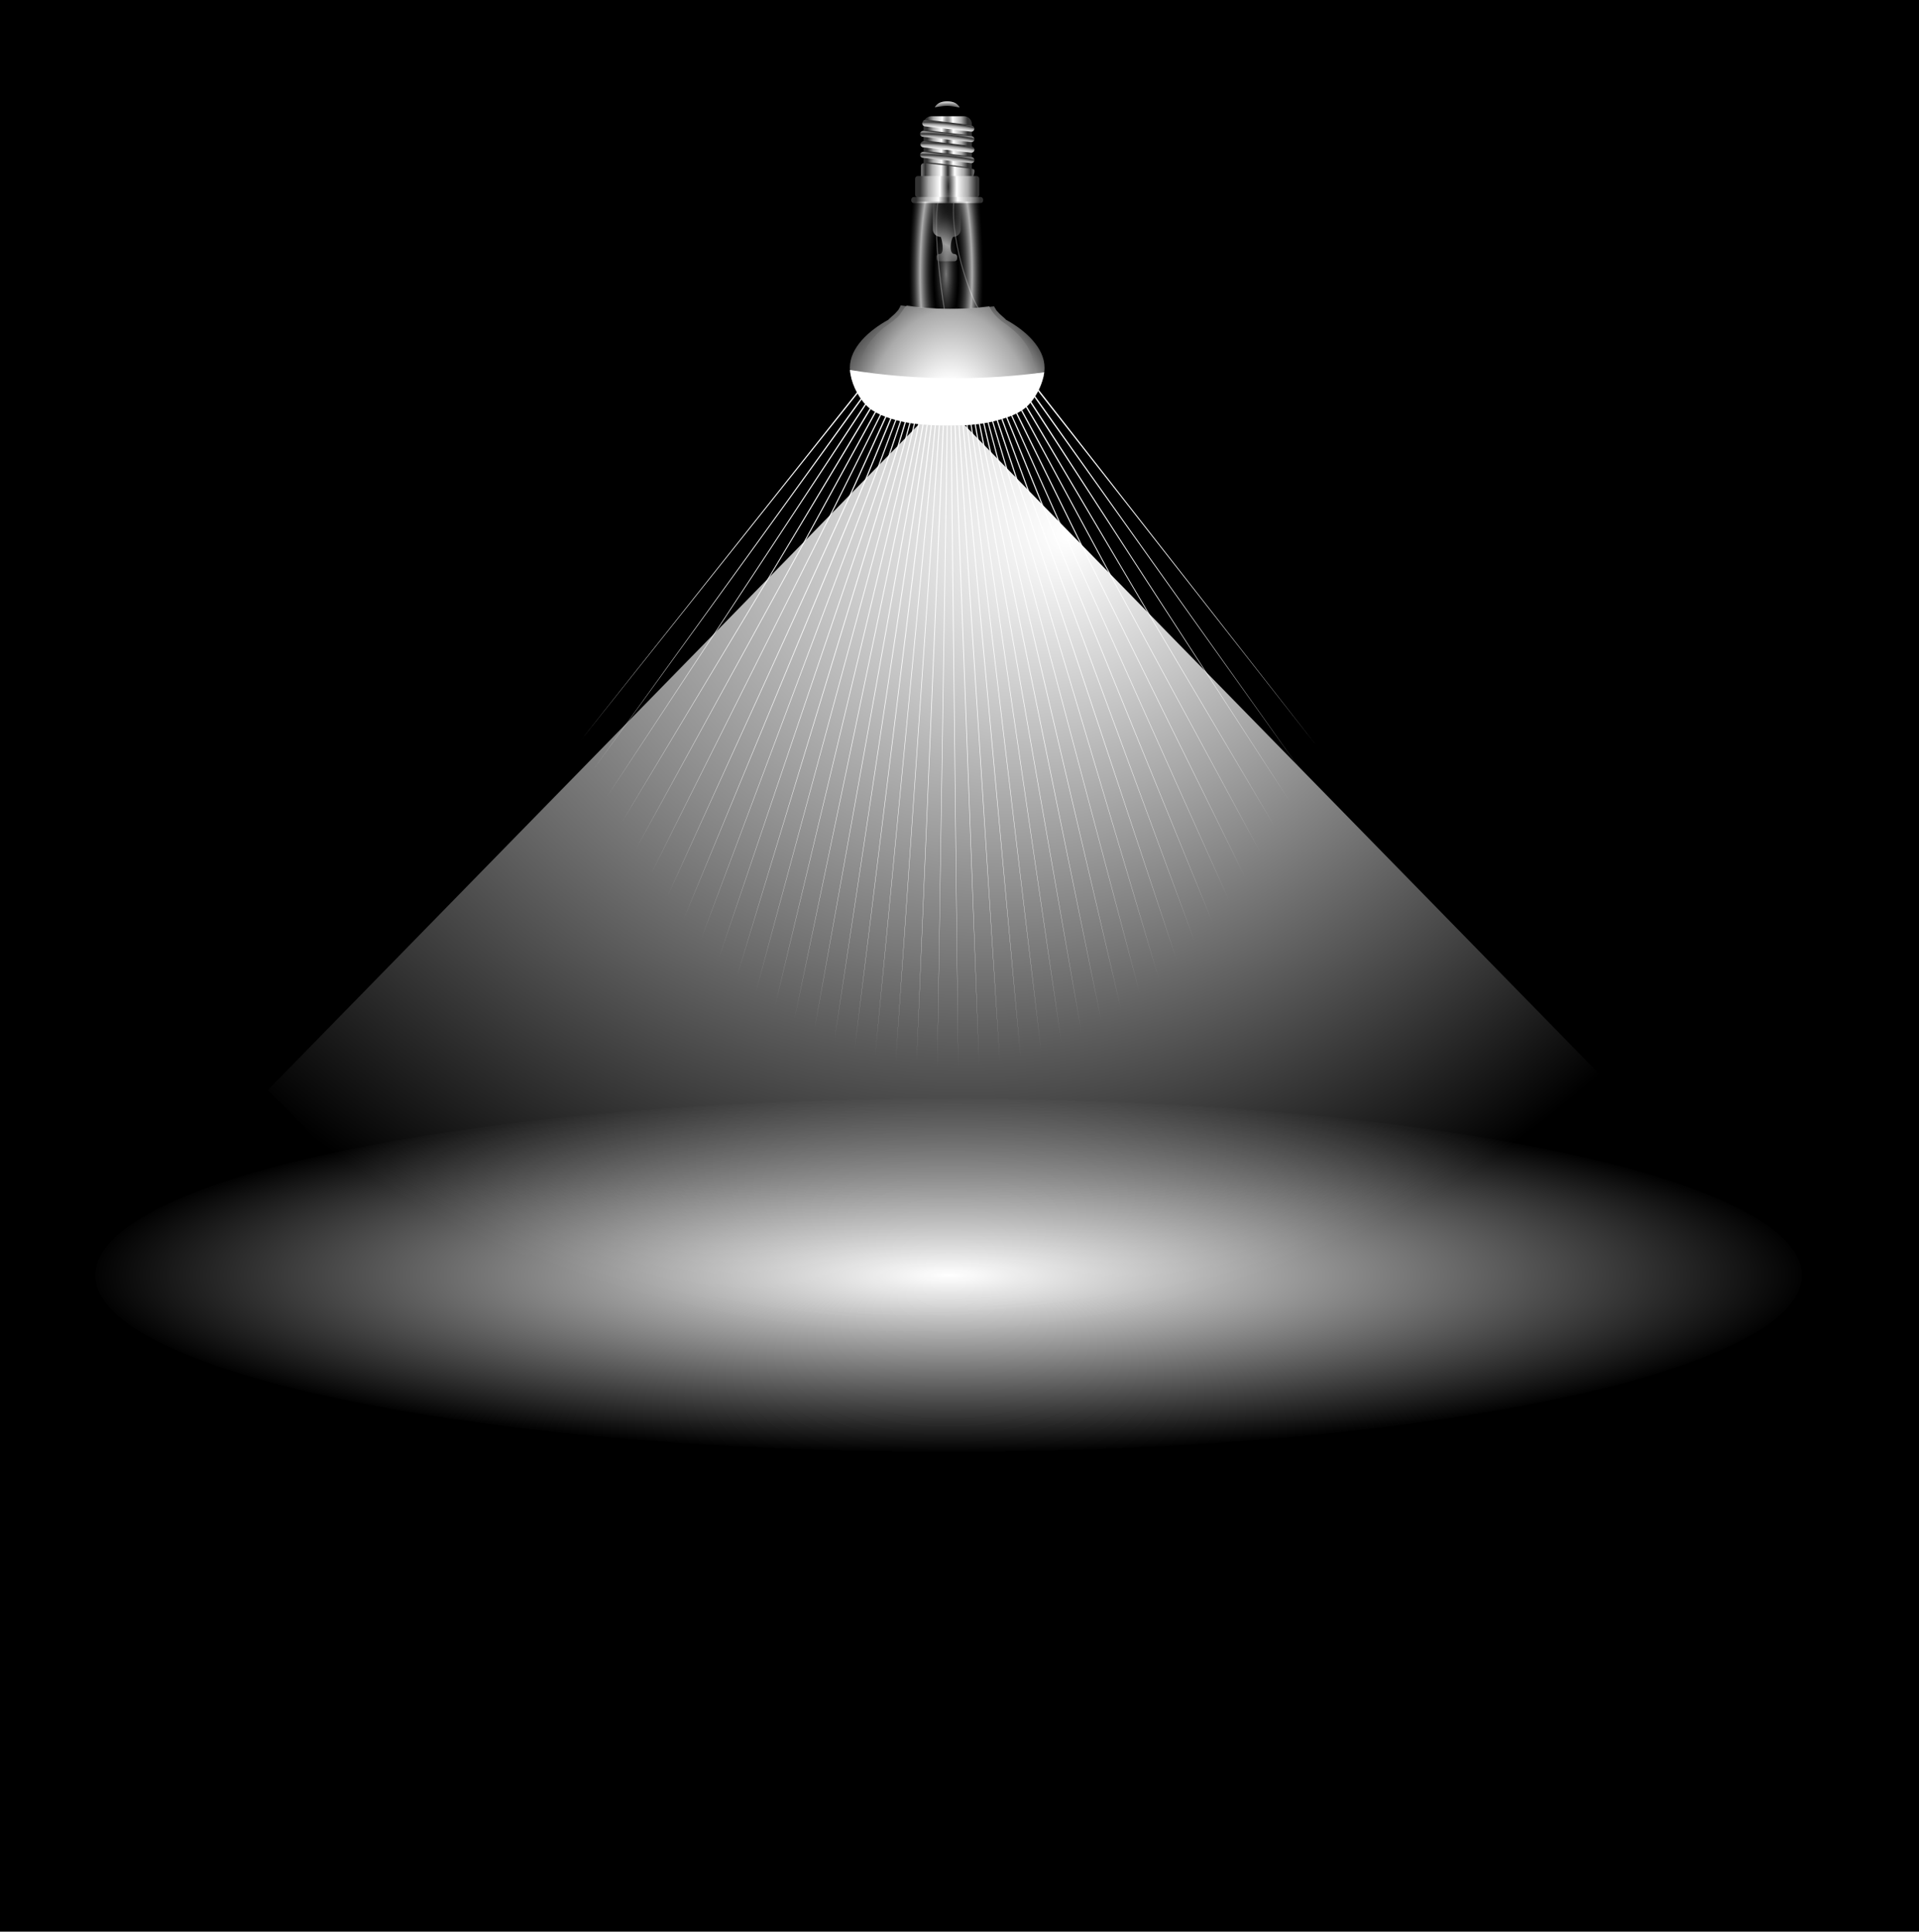 <svg version="1.1" viewBox="0 0 431.82 434.68" xmlns="http://www.w3.org/2000/svg" xmlns:xlink="http://www.w3.org/1999/xlink"><defs><linearGradient id="c"><stop stop-color="#fff" offset="0"/><stop stop-color="#fff" stop-opacity="0" offset=".5"/><stop stop-color="#fff" stop-opacity="0" offset="1"/></linearGradient><filter id="t" color-interpolation-filters="sRGB"><feGaussianBlur stdDeviation="16.79"/></filter><linearGradient id="a"><stop stop-color="#2a2a2a" offset="0"/><stop stop-color="#fff" offset=".297"/><stop stop-color="#aaa" offset=".7"/><stop stop-color="#333" offset="1"/></linearGradient><linearGradient id="b"><stop stop-color="#fff" stop-opacity=".467" offset="0"/><stop stop-opacity=".188" offset=".331"/><stop stop-color="#fff" stop-opacity=".678" offset=".7"/><stop stop-opacity=".2" offset="1"/></linearGradient><filter id="v" color-interpolation-filters="sRGB"><feGaussianBlur stdDeviation="1.213"/></filter><radialGradient id="q" cx="861.9" cy="218.07" r="24.256" gradientTransform="matrix(.836 0 0 7.888 167.81 -828.44)" gradientUnits="userSpaceOnUse" xlink:href="#a"/><linearGradient id="s" x1="889.64" x2="831.71" y1="193.51" y2="93.172" gradientTransform="translate(26.767 673.55)" gradientUnits="userSpaceOnUse" xlink:href="#b" spreadMethod="reflect"/><radialGradient id="p" cx="851.48" cy="-71.971" r="97.797" fx="870.32" fy="-30.308" gradientTransform="matrix(1.51 0 0 2.547 -400.42 689.9)" gradientUnits="userSpaceOnUse" xlink:href="#a"/><radialGradient id="o" cx="854.17" cy="59.678" r="97.797" gradientTransform="matrix(1.534 .005 -.007 2.209 -420.9 600.83)" gradientUnits="userSpaceOnUse" xlink:href="#b"/><linearGradient id="r" x1="1845.3" x2="1868.1" y1="192.66" y2="192.66" gradientTransform="translate(-956.42 673.68)" gradientUnits="userSpaceOnUse" xlink:href="#a" spreadMethod="reflect"/><radialGradient id="n" cx="1851.3" cy="85.032" r="27.304" gradientTransform="matrix(.74 -.089 .036 .298 -485.22 980.15)" gradientUnits="userSpaceOnUse" xlink:href="#a" spreadMethod="reflect"/><radialGradient id="m" cx="1851.7" cy="96.527" r="27.107" gradientTransform="matrix(.738 -.091 .037 .3 -481.13 992.54)" gradientUnits="userSpaceOnUse" xlink:href="#a" spreadMethod="reflect"/><radialGradient id="l" cx="1851.3" cy="106.69" r="27.304" gradientTransform="matrix(.74 -.089 .036 .298 -485.99 995.35)" gradientUnits="userSpaceOnUse" xlink:href="#a" spreadMethod="reflect"/><radialGradient id="k" cx="1851.7" cy="118.18" r="27.107" gradientTransform="matrix(.712 -.091 .036 .3 -434 1007.7)" gradientUnits="userSpaceOnUse" xlink:href="#a" spreadMethod="reflect"/><radialGradient id="j" cx="862.46" cy="176.62" r="32.227" gradientTransform="matrix(.877 0 0 5.308 132.86 -87.259)" gradientUnits="userSpaceOnUse" xlink:href="#a"/><radialGradient id="i" cx="862.45" cy="162.84" r="36.099" gradientTransform="matrix(.89 0 0 4.521 121.48 100.24)" gradientUnits="userSpaceOnUse" xlink:href="#a"/><radialGradient id="h" cx="861.46" cy="259.98" r="12.484" gradientTransform="matrix(6.824 0 0 1.717 -4989.9 486.09)" gradientUnits="userSpaceOnUse" xlink:href="#a"/><radialGradient id="g" cx="855.21" cy="-72.339" r="97.797" fy="-38.238" gradientTransform="matrix(1.466 -2.6409e-8 4.4559e-8 2.474 593.41 29.84)" gradientUnits="userSpaceOnUse" xlink:href="#a"/><radialGradient id="f" cx="852.89" cy="70.258" r="97.797" gradientTransform="matrix(.381 0 0 1.818 562.06 632.56)" gradientUnits="userSpaceOnUse" xlink:href="#b"/><filter id="u" color-interpolation-filters="sRGB"><feGaussianBlur stdDeviation="0.637"/></filter><radialGradient id="e" cx="104.05" cy="344.25" r="176.78" gradientTransform="matrix(2.02 0 0 .404 -106.15 205.16)" gradientUnits="userSpaceOnUse" xlink:href="#c"/><radialGradient id="d" cx="897.61" cy="31.469" r="317.79" fx="943.83" fy="111.52" gradientTransform="matrix(1.478 0 0 1.762 -1124.4 6.357)" gradientUnits="userSpaceOnUse" xlink:href="#c"/></defs><g transform="translate(-30.203 -71.353)"><g><rect x="30.203" y="71.353" width="431.82" height="440.92" color="#000000"/><path transform="matrix(1 0 0 .858 0 18.074)" d="m242.03 167.34-151.53 180.62 151.53 180.62 151.56-180.62-151.56-180.62z" color="#000000" fill="url(#d)" filter="url(#t)"/><path transform="matrix(1.086 0 0 1.124 130.67 -28.634)" d="m280.82 344.25a176.78 35.355 0 0 1-176.78 35.355 176.78 35.355 0 0 1-176.78-35.355 176.78 35.355 0 0 1 176.78-35.355 176.78 35.355 0 0 1 176.78 35.355z" color="#000000" fill="url(#e)"/><path d="m233.87 148.54-67.1 102.11 67.489-102.11zm0.859 0-64.779 108.14 65.169-108.14zm0.805 0-62.244 113.89 62.606-113.89zm0.724 0-59.508 119.36 59.843-119.36zm0.657 0-56.543 124.57 56.892-124.57zm0.617 0-53.404 129.47 53.753-129.47zm0.604 0-50.144 134.07 50.453-134.07zm0.537 0-46.683 138.37 46.992-138.37zm0.51 0-43.088 142.32 43.41-142.32zm0.51 0-39.399 145.97 39.694-145.97zm0.47 0-35.576 149.26 35.871-149.26zm0.456 0-31.659 152.21 31.954-152.21zm0.429 0-27.634 154.82 27.929-154.82zm0.429 0-23.543 157.06 23.838-157.06zm0.416 0-19.398 158.95 19.693-158.95zm0.416 0-15.199 160.47 15.467-160.47zm0.402 0-10.946 161.62 11.215-161.62zm0.389 0-6.667 162.39 6.949-162.39zm0.416 0-2.388 162.79 2.643-162.79zm0.376 0 1.932 162.81-1.663-162.81zm0.389 0 6.238 162.48-5.956-162.48zm0.402 0 10.504 161.76-10.222-161.76zm0.402 0 14.77 160.68-14.488-160.68zm0.402 0 18.982 159.22-18.713-159.22zm0.416 0 23.14 157.39-22.872-157.39zm0.416 0 27.245 155.21-26.964-155.21zm0.429 0 31.283 152.67-30.988-152.67zm0.456 0 35.214 149.79-34.918-149.79zm0.47 0 39.05 146.55-38.768-146.55zm0.483 0 42.793 142.95-42.498-142.95zm0.496 0 46.415 139.05-46.093-139.05zm0.537 0 49.889 134.82-49.567-134.82zm0.563 0 53.229 130.26-52.894-130.26zm0.617 0 56.368 125.41-56.047-125.41zm0.644 0 59.373 120.25-59.025-120.25zm0.711 0 62.164 114.8-61.815-114.8zm0.751 0 64.753 109.12-64.377-109.12zm1.181 0.533 66.778 102.61-65.853-101.8zm-20.954 0.32-1.14 1.006-67.784 94.019zm23.583 2 67.181 94.078-66.108-93.131zm-27.379 1.349-1.368 1.207-66.617 83.969zm31.404 2.202 66.027 84.076-64.712-82.916z" color="#000000" fill="#fff"/></g><g transform="matrix(.224 0 0 -.218 44.402 298.71)"><path d="m884.92 723.13c-2.132 12.66-4.999 34.056-6.688 55.625s-2.211 43.273 0.312 56.594l0.969-0.188c-2.481-13.099-1.967-34.779-0.281-56.312s4.53-42.941 6.656-55.562l-0.969-0.156z" color="#000000" fill="#666" style="block-progression:tb;text-indent:0;text-transform:none"/><path d="m919.73 723.94c-0.388 0.287-0.775 0.742-1.219 1.406s-0.947 1.516-1.5 2.562c-1.105 2.094-2.41 4.955-3.844 8.406-2.866 6.902-6.217 16.243-9.312 26.938-6.19 21.389-11.374 48.125-9.625 71.344l1-0.062c-1.734-23.014 3.424-49.682 9.594-71 3.085-10.659 6.432-19.982 9.281-26.844 1.425-3.431 2.729-6.26 3.812-8.312 0.542-1.026 1.023-1.848 1.438-2.469s0.782-1.018 0.969-1.156l-0.594-0.812z" color="#000000" fill="#666" style="block-progression:tb;text-indent:0;text-transform:none"/><path d="m870.08 917.2a3 3 0 0 0-1.25 5.562c0.827 0.498 1.532 1.015 2.125 1.531 2.289 1.994 2.844 4.639 4.688 7.844 0.922 1.602 2.317 3.301 4.406 4.438 2.09 1.137 4.701 1.688 8.062 1.688 3.361 0 6.006-0.549 8.094-1.688s3.458-2.834 4.375-4.438c1.835-3.206 2.401-5.851 4.688-7.844 0.561-0.489 1.304-1.019 2.156-1.531a3 3 0 0 0-1.562-5.562h-35.5a3 3 0 0 0-0.281 0z" color="#000000" style="block-progression:tb;text-indent:0;text-transform:none"/><path d="m872.38 860.3h32.569c4.416 0 7.971 3.555 7.971 7.971v46.691c0 4.416-3.555 7.971-7.971 7.971h-32.569c-4.416 0-7.971-3.555-7.971-7.971v-46.691c0-4.416 3.555-7.971 7.971-7.971z" color="#000000" fill="url(#q)"/><g fill="#333"><path d="m866.58 859.38h43.53c1.398 0 2.523 1.215 2.523 2.724 0 0 2.228 6.989 0 7.265-17.383 2.951-28.942 4.541-46.054 6.13-1.398 0-2.523-1.215-2.523-2.724v-10.671c0-1.509 1.125-2.724 2.523-2.724z" color="#000000"/><path d="m910.63 875.68a2.77 2.991 0 0 0-0.202 0.031l-44.493 5.42a2.77 2.991 0 1 0 0.606 5.919l44.521-5.389a2.778 3 0 1 0-0.433-5.981z" color="#000000" style="block-progression:tb;text-indent:0;text-transform:none"/><path d="m910.53 886.49-44.493 5.42a2.772 2.993 0 1 0 0.606 5.95l44.521-5.42a2.774 2.995 0 1 0-0.635-5.95z" color="#000000" style="block-progression:tb;text-indent:0;text-transform:none"/><path d="m910.63 897.27a2.77 2.991 0 0 0-0.202 0.031l-44.493 5.42a2.77 2.991 0 1 0 0.606 5.919l44.521-5.389a2.778 3 0 1 0-0.433-5.981z" color="#000000" style="block-progression:tb;text-indent:0;text-transform:none"/><path d="m910.53 908.08-44.493 5.42a2.772 2.993 0 1 0 0.606 5.95l44.521-5.42a2.774 2.995 0 1 0-0.635-5.95z" color="#000000" style="block-progression:tb;text-indent:0;text-transform:none"/></g><g><path d="m880.17 773.2c-1.514 0-2.75 1.236-2.75 2.75v2.062c0 1.514 1.236 2.719 2.75 2.719 6.309-0.81 2.228 17.56 1.344 17.656-4.29 0-7.75 3.46-7.75 7.75v24.781c0 4.29 3.46 7.75 7.75 7.75h12.531c4.29 0 7.719-3.46 7.719-7.75v-24.781c0-4.29-3.429-7.75-7.719-7.75-2.251-2.748-4.662-17.717 1.344-17.656 1.514 0 2.719-1.205 2.719-2.719v-2.062c0-1.514-1.205-2.75-2.719-2.75z" color="#000000" fill="url(#s)"/><path d="m985.61 658.64c-7.163-0.995-14.418-1.861-21.75-2.625-7.332-0.764-14.729-1.417-22.219-1.938-7.49-0.521-15.084-0.921-22.719-1.188-7.635-0.266-15.325-0.406-23.094-0.406-9.193 0-18.302 0.192-27.312 0.562-9.011 0.37-17.916 0.902-26.719 1.625-8.803 0.723-17.492 1.63-26.062 2.688-8.54 1.054-16.966 2.287-25.25 3.656-0.05 0.781-0.156 1.59-0.156 2.344 0 20.779 19.193 38.511 38.656 49.5 1.738 1.972 4.333 4.019 6.75 6.406 0.078 0.077 0.141 0.172 0.219 0.25 0.556 0.556 0.979 1.123 1.5 1.719 0.554 0.633 1.172 1.221 1.656 1.906 0.162 0.229 0.223 0.514 0.375 0.75 0.743 1.152 1.426 2.329 1.844 3.656 0.017 0.054 0.046 0.102 0.063 0.156 7.955-1.158 16.186-2.047 24.625-2.656 8.439-0.609 17.086-0.938 25.906-0.938 7.499 0 14.872 0.243 22.094 0.688s14.291 1.091 21.188 1.938c0.077-0.202 0.226-0.365 0.312-0.562 0.344-0.791 0.819-1.494 1.281-2.219 0.297-0.464 0.479-0.998 0.812-1.438 0.435-0.573 0.956-1.058 1.438-1.594 0.427-0.476 0.77-0.893 1.219-1.344 0.208-0.209 0.383-0.452 0.594-0.656 2.31-2.238 4.754-4.189 6.406-6.062 19.468-10.988 38.656-28.716 38.656-49.5 0-1.518-0.114-3.1-0.312-4.719z" color="#000000" fill="url(#p)"/><path d="m839.24 608.67c-11.727 3.219-24.358 7.39-32.688 16.25-8.942 9.512-15.302 24.211-16.062 36.094 8.284-1.369 16.71-2.602 25.25-3.656 8.571-1.058 17.259-1.965 26.062-2.688 8.803-0.723 17.708-1.255 26.719-1.625 9.011-0.37 18.119-0.562 27.312-0.562 7.769 0 15.458 0.14 23.094 0.406 7.635 0.266 15.229 0.667 22.719 1.188 7.49 0.521 14.886 1.174 22.219 1.938 7.332 0.764 14.587 1.63 21.75 2.625-0.181-1.476-0.446-3.002-0.781-4.531-0.064-0.292-0.149-0.583-0.219-0.875-2.377-10.048-7.846-20.802-14.906-28.312-8.329-8.86-20.961-13.031-32.688-16.25-15.762-4.327-32.506-5.071-48.891-5.071s-34.746 1.319-48.891 5.071z" color="#000000" fill="url(#o)"/><path d="m864.55 858.26h47.145c1.514 0 2.733 1.219 2.733 2.733 0 0 2.413 7.011 0 7.288-18.827 2.96-31.345 4.555-49.878 6.149-1.514 0-2.733-1.219-2.733-2.733v-10.704c0-1.514 1.219-2.733 2.733-2.733z" color="#000000" fill="url(#r)"/><path d="m912.26 874.61a3 3 0 0 0-0.219 0.031l-48.188 5.438a3 3 0 1 0 0.656 5.938l48.219-5.406a3.009 3.009 0 1 0-0.469-6z" color="#000000" fill="url(#n)" style="block-progression:tb;text-indent:0;text-transform:none"/><path d="m912.16 885.45-48.188 5.438a3.002 3.002 0 1 0 0.656 5.969l48.219-5.438a3.004 3.004 0 1 0-0.688-5.969z" color="#000000" fill="url(#m)" style="block-progression:tb;text-indent:0;text-transform:none"/><path d="m912.26 896.27a3 3 0 0 0-0.219 0.031l-48.188 5.438a3 3 0 1 0 0.656 5.938l48.219-5.406a3.009 3.009 0 1 0-0.469-6z" color="#000000" fill="url(#l)" style="block-progression:tb;text-indent:0;text-transform:none"/><path d="m912.18 907.11-46.532 5.438a2.899 3.002 0 1 0 0.634 5.969l46.562-5.438a2.901 3.004 0 1 0-0.664-5.969z" color="#000000" fill="url(#k)" style="block-progression:tb;text-indent:0;text-transform:none"/><path d="m858.63 839.12h58.988c1.514 0 2.733 1.219 2.733 2.733v16.626c0 1.514-1.219 2.733-2.733 2.733h-58.988c-1.514 0-2.733-1.219-2.733-2.733v-16.626c0-1.514 1.219-2.733 2.733-2.733z" color="#000000" fill="url(#j)"/><path d="m854.76 833.2h66.732c1.514 0 2.733 1.219 2.733 2.733v0.911c0 1.514-1.219 2.733-2.733 2.733h-66.732c-1.514 0-2.733-1.219-2.733-2.733v-0.911c0-1.514 1.219-2.733 2.733-2.733z" color="#000000" fill="url(#i)"/><path d="m900.64 931.98s-8.298 1.595-12.5 1.625c-4.184 0.03-12.469-1.438-12.469-1.438 0.922 1.592 2.301 3.278 4.375 4.406 2.09 1.137 4.701 1.688 8.062 1.688 3.361 0 6.006-0.549 8.094-1.688s3.458-2.834 4.375-4.438c0.029-0.05 0.034-0.107 0.063-0.156z" color="#000000" fill="url(#h)" style="block-progression:tb;text-indent:0;text-transform:none"/><path transform="matrix(1 0 0 1.148 -956.42 670.21)" d="m1932-11.806c-58.008-7.959-117.23-7.387-175.02 2.13-1.16 15.001 9.226 27.898 20.238 36.823 4.756 4.288 10.738 6.992 15.593 11.021 4.799 2.681 7.51 9.691 11.17 11.779 27.416-3.815 55.328-4.013 82.804-0.677 2.727-5.537 7.643-9.752 12.455-13.387 14.004-8.426 28.126-20.06 32.263-36.601 0.833-3.629 0.98-7.399 0.493-11.088z" color="#000000" fill="url(#g)" filter="url(#v)"/><path d="m935.52 726.17c-0.086 0.197-0.235 0.361-0.312 0.562-6.896-0.847-13.966-1.493-21.188-1.938s-14.595-0.688-22.094-0.688c-8.82 0-17.467 0.329-25.906 0.938-8.439 0.609-16.67 1.498-24.625 2.656-0.016-0.055-0.045-0.102-0.063-0.156 0.27 0.855 0.474 1.748 0.562 2.688v29.938c0 1.157 0.012 2.311 0.063 3.438v0.125c-0.051 1.127-0.063 2.25-0.063 3.406v33.031c0 19.179 7.164 34.625 16.062 34.625h60.344c8.898 0 16.062-15.446 16.062-34.625v-33.031c0-1.156-0.043-2.28-0.094-3.406 9e-4 -0.021-9e-4 -0.042 0-0.062-1e-3 -0.021 0-0.042 0-0.062 0.051-1.127 0.094-2.281 0.094-3.438v-26.25c0.015-0.395 0-0.808 0-1.219v-2.062c0.033-0.521 0.099-1.035 0.188-1.531 0.075-0.419 0.169-0.817 0.281-1.219 0.171-0.6 0.442-1.156 0.688-1.719z" color="#000000" fill="url(#f)"/><path d="m839.24 608.67c-11.727 3.219-24.358 7.39-32.688 16.25-8.942 9.512-15.302 24.211-16.062 36.094 8.284-1.369 16.71-2.602 25.25-3.656 8.571-1.058 17.259-1.965 26.062-2.688 8.803-0.723 17.708-1.255 26.719-1.625 9.011-0.37 18.119-0.562 27.312-0.562 7.769 0 15.458 0.14 23.094 0.406 7.635 0.266 15.229 0.667 22.719 1.188 7.49 0.521 14.886 1.174 22.219 1.938 7.332 0.764 14.587 1.63 21.75 2.625-0.181-1.476-0.446-3.002-0.781-4.531-0.064-0.292-0.149-0.583-0.219-0.875-2.377-10.048-7.846-20.802-14.906-28.312-8.329-8.86-20.961-13.031-32.688-16.25-15.762-4.327-32.506-5.071-48.891-5.071s-34.746 1.319-48.891 5.071z" color="#000000" fill="#fff" filter="url(#u)"/></g></g></g></svg>
